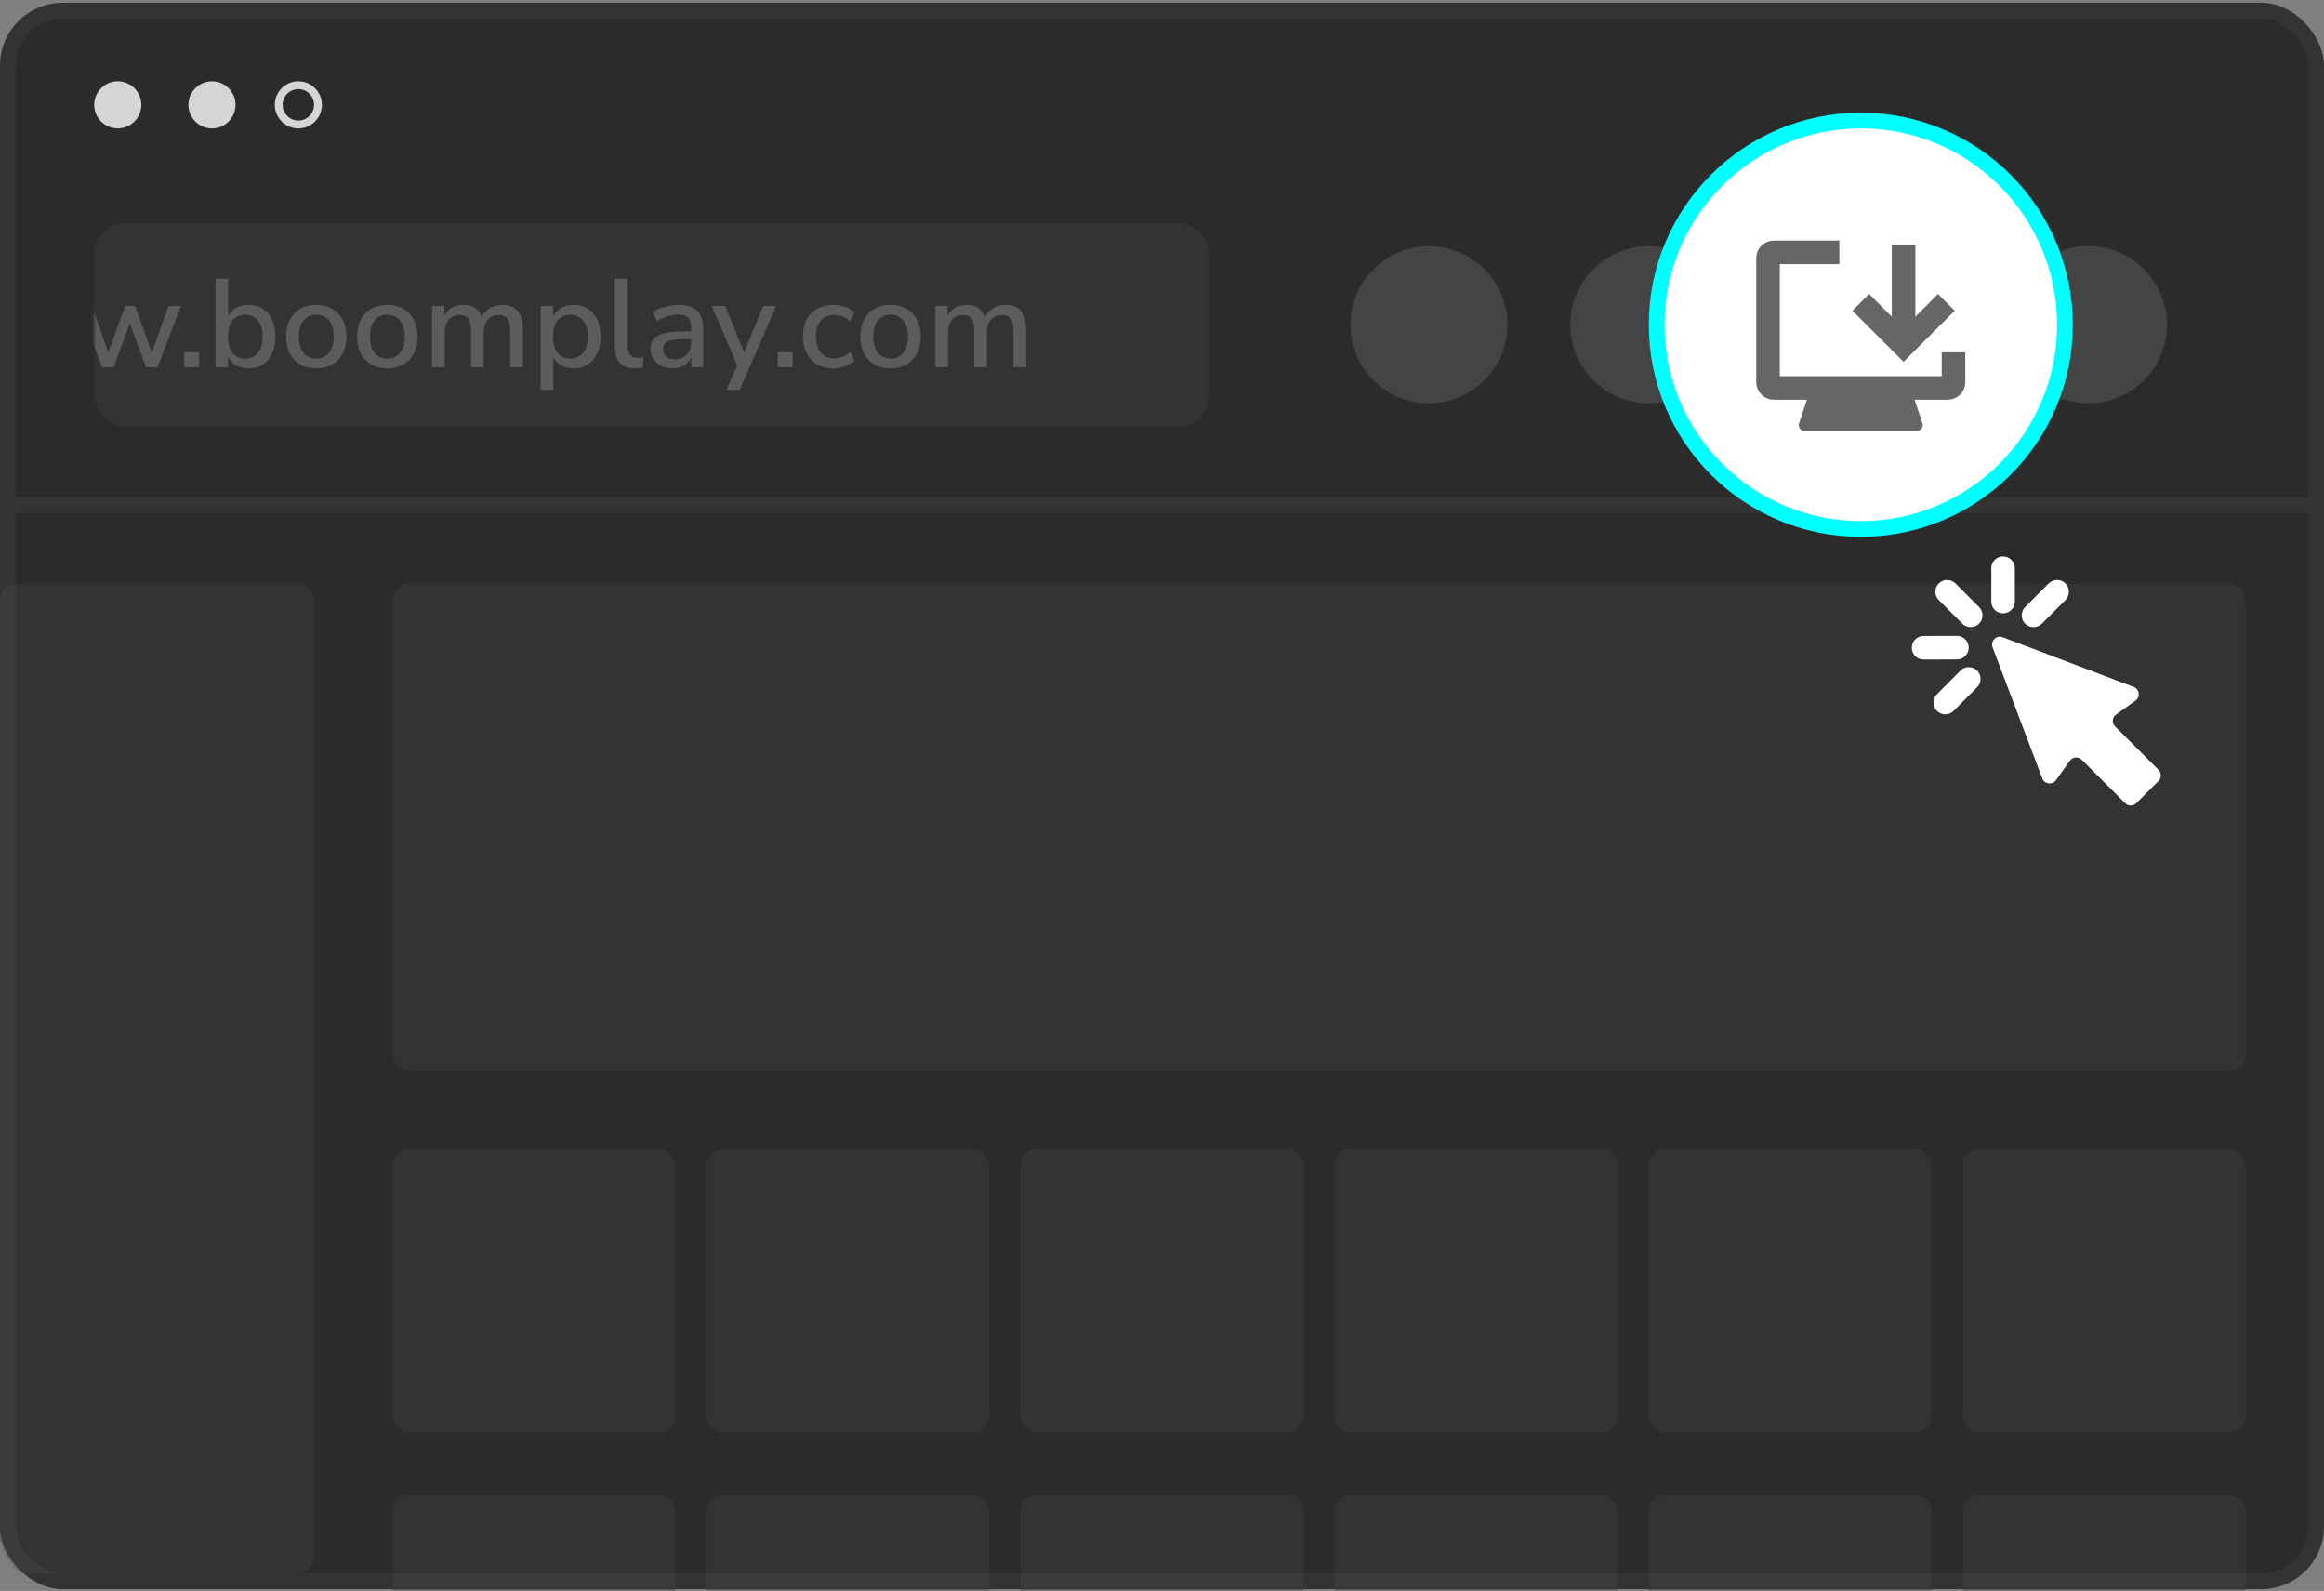 <svg width="640" height="438" viewBox="0 0 640 438" fill="none" xmlns="http://www.w3.org/2000/svg">
<rect x="0" y="0" width="640" height="438" fill="#808080" stroke="none"/>
<rect y="0.757" width="640" height="436.757" rx="17.297" fill="#2B2B2B"/>
<mask id="mask0_467_23242" style="mask-type:alpha" maskUnits="userSpaceOnUse" x="0" y="0" width="640" height="438">
<rect y="0.757" width="640" height="436.757" rx="17.297" fill="#2B2B2B"/>
</mask>
<g mask="url(#mask0_467_23242)">
<rect y="160.757" width="86.487" height="272.432" rx="4.324" fill="#333333"/>
<rect x="108.108" y="160.757" width="510.27" height="134.054" rx="4.324" fill="#333333"/>
<rect x="108.108" y="316.432" width="77.838" height="77.838" rx="4.324" fill="#333333"/>
<rect x="194.595" y="316.432" width="77.838" height="77.838" rx="4.324" fill="#333333"/>
<rect x="281.082" y="316.432" width="77.838" height="77.838" rx="4.324" fill="#333333"/>
<rect x="367.568" y="316.432" width="77.838" height="77.838" rx="4.324" fill="#333333"/>
<rect x="454.054" y="316.432" width="77.838" height="77.838" rx="4.324" fill="#333333"/>
<rect x="540.541" y="316.432" width="77.838" height="77.838" rx="4.324" fill="#333333"/>
<rect x="108.108" y="411.568" width="77.838" height="77.838" rx="4.324" fill="#333333"/>
<rect x="194.595" y="411.568" width="77.838" height="77.838" rx="4.324" fill="#333333"/>
<rect x="281.082" y="411.568" width="77.838" height="77.838" rx="4.324" fill="#333333"/>
<rect x="367.568" y="411.568" width="77.838" height="77.838" rx="4.324" fill="#333333"/>
<rect x="454.054" y="411.568" width="77.838" height="77.838" rx="4.324" fill="#333333"/>
<rect x="540.541" y="411.568" width="77.838" height="77.838" rx="4.324" fill="#333333"/>
</g>
<path d="M4.325 139.135H635.676" stroke="white" stroke-opacity="0.04" stroke-width="4.324"/>
<g opacity="0.8">
<circle cx="32.432" cy="28.865" r="6.486" fill="white"/>
<circle cx="58.378" cy="28.865" r="6.486" fill="white"/>
<circle cx="82.162" cy="28.865" r="5.405" stroke="white" stroke-width="2.162"/>
</g>
<rect x="25.946" y="61.297" width="307.027" height="56.216" rx="8.649" fill="#333333"/>
<mask id="mask1_467_23242" style="mask-type:alpha" maskUnits="userSpaceOnUse" x="25" y="61" width="308" height="57">
<rect x="25.946" y="61.297" width="307.027" height="56.216" rx="8.649" fill="#333333"/>
</mask>
<g mask="url(#mask1_467_23242)">
<path opacity="0.2" d="M-146.733 101.108V76.719H-143.239V86.855C-142.662 85.886 -141.89 85.16 -140.921 84.676C-139.929 84.168 -138.822 83.915 -137.6 83.915C-133.61 83.915 -131.615 86.175 -131.615 90.695V101.108H-135.109V90.903C-135.109 89.45 -135.397 88.389 -135.974 87.72C-136.527 87.051 -137.404 86.717 -138.603 86.717C-140.01 86.717 -141.14 87.166 -141.993 88.066C-142.824 88.942 -143.239 90.107 -143.239 91.56V101.108H-146.733ZM-119.605 101.419C-121.726 101.419 -123.306 100.877 -124.344 99.793C-125.382 98.71 -125.901 97.141 -125.901 95.089V86.924H-129.187V84.226H-125.901V79.141H-122.407V84.226H-117.183V86.924H-122.407V94.812C-122.407 96.034 -122.153 96.957 -121.646 97.579C-121.115 98.202 -120.262 98.513 -119.086 98.513C-118.717 98.513 -118.359 98.479 -118.013 98.41C-117.667 98.317 -117.321 98.214 -116.975 98.098L-116.422 100.727C-116.768 100.935 -117.252 101.097 -117.875 101.212C-118.475 101.35 -119.051 101.419 -119.605 101.419ZM-107.645 101.419C-109.767 101.419 -111.347 100.877 -112.385 99.793C-113.422 98.71 -113.941 97.141 -113.941 95.089V86.924H-117.228V84.226H-113.941V79.141H-110.447V84.226H-105.224V86.924H-110.447V94.812C-110.447 96.034 -110.194 96.957 -109.686 97.579C-109.156 98.202 -108.302 98.513 -107.126 98.513C-106.757 98.513 -106.4 98.479 -106.054 98.41C-105.708 98.317 -105.362 98.214 -105.016 98.098L-104.462 100.727C-104.808 100.935 -105.293 101.097 -105.915 101.212C-106.515 101.35 -107.092 101.419 -107.645 101.419ZM-102.206 107.335V84.226H-98.781V87.097C-98.296 86.129 -97.558 85.356 -96.567 84.779C-95.575 84.203 -94.433 83.915 -93.142 83.915C-91.643 83.915 -90.34 84.272 -89.233 84.987C-88.103 85.702 -87.238 86.717 -86.638 88.031C-86.015 89.323 -85.704 90.868 -85.704 92.667C-85.704 94.466 -86.015 96.023 -86.638 97.337C-87.238 98.652 -88.103 99.667 -89.233 100.382C-90.34 101.073 -91.643 101.419 -93.142 101.419C-94.387 101.419 -95.506 101.154 -96.498 100.624C-97.466 100.07 -98.204 99.321 -98.712 98.375V107.335H-102.206ZM-94.007 98.721C-92.554 98.721 -91.401 98.202 -90.547 97.164C-89.671 96.126 -89.233 94.627 -89.233 92.667C-89.233 90.707 -89.671 89.219 -90.547 88.204C-91.401 87.166 -92.554 86.647 -94.007 86.647C-95.46 86.647 -96.624 87.166 -97.501 88.204C-98.354 89.219 -98.781 90.707 -98.781 92.667C-98.781 94.627 -98.354 96.126 -97.501 97.164C-96.624 98.202 -95.46 98.721 -94.007 98.721ZM-75.851 101.419C-77.235 101.419 -78.526 101.246 -79.725 100.9C-80.925 100.531 -81.928 100.024 -82.735 99.378L-81.732 97.026C-80.879 97.626 -79.945 98.087 -78.93 98.41C-77.892 98.733 -76.854 98.894 -75.816 98.894C-74.594 98.894 -73.671 98.675 -73.049 98.237C-72.426 97.799 -72.115 97.21 -72.115 96.472C-72.115 95.873 -72.322 95.412 -72.737 95.089C-73.153 94.743 -73.775 94.477 -74.605 94.293L-77.892 93.636C-80.798 93.036 -82.251 91.537 -82.251 89.138C-82.251 87.547 -81.617 86.278 -80.348 85.333C-79.08 84.387 -77.419 83.915 -75.367 83.915C-74.19 83.915 -73.072 84.088 -72.011 84.433C-70.927 84.779 -70.027 85.298 -69.312 85.99L-70.316 88.343C-71.008 87.743 -71.803 87.282 -72.703 86.959C-73.602 86.636 -74.49 86.475 -75.367 86.475C-76.566 86.475 -77.477 86.705 -78.1 87.166C-78.722 87.605 -79.034 88.204 -79.034 88.965C-79.034 90.118 -78.272 90.856 -76.75 91.179L-73.464 91.837C-71.965 92.136 -70.835 92.644 -70.073 93.359C-69.289 94.074 -68.897 95.042 -68.897 96.265C-68.897 97.879 -69.532 99.148 -70.8 100.07C-72.069 100.97 -73.752 101.419 -75.851 101.419ZM-65.425 88.343V84.226H-61.308V88.343H-65.425ZM-65.425 101.108V96.991H-61.308V101.108H-65.425ZM-55.324 103.391L-57.988 102.596L-49.097 74.989L-46.399 75.785L-55.324 103.391ZM-46.574 103.391L-49.238 102.596L-40.347 74.989L-37.649 75.785L-46.574 103.391ZM-32.335 101.108L-38.77 84.226H-35.172L-30.64 97.026L-25.97 84.226H-23.271L-18.67 97.095L-14.069 84.226H-10.644L-17.079 101.108H-20.262L-24.724 89.034L-29.152 101.108H-32.335ZM-2.099 101.108L-8.533 84.226H-4.935L-0.404 97.026L4.267 84.226H6.965L11.566 97.095L16.167 84.226H19.592L13.158 101.108H9.975L5.512 89.034L1.084 101.108H-2.099ZM28.138 101.108L21.703 84.226H25.301L29.833 97.026L34.503 84.226H37.202L41.803 97.095L46.404 84.226H49.829L43.394 101.108H40.211L35.749 89.034L31.32 101.108H28.138ZM50.724 101.108V96.991H54.84V101.108H50.724ZM68.412 101.419C67.121 101.419 65.979 101.131 64.987 100.555C63.996 99.978 63.258 99.205 62.773 98.237V101.108H59.348V76.719H62.842V86.959C63.35 86.036 64.088 85.298 65.056 84.745C66.048 84.191 67.167 83.915 68.412 83.915C69.911 83.915 71.214 84.272 72.321 84.987C73.451 85.702 74.316 86.717 74.916 88.031C75.539 89.323 75.85 90.868 75.85 92.667C75.85 94.466 75.539 96.023 74.916 97.337C74.316 98.652 73.451 99.667 72.321 100.382C71.214 101.073 69.911 101.419 68.412 101.419ZM67.547 98.721C69 98.721 70.153 98.202 71.007 97.164C71.883 96.126 72.321 94.627 72.321 92.667C72.321 90.707 71.883 89.219 71.007 88.204C70.153 87.166 69 86.647 67.547 86.647C66.094 86.647 64.93 87.166 64.053 88.204C63.2 89.219 62.773 90.707 62.773 92.667C62.773 94.627 63.2 96.126 64.053 97.164C64.93 98.202 66.094 98.721 67.547 98.721ZM87.122 101.419C85.415 101.419 83.939 101.062 82.694 100.347C81.448 99.632 80.48 98.629 79.788 97.337C79.119 96.023 78.784 94.466 78.784 92.667C78.784 90.868 79.119 89.323 79.788 88.031C80.48 86.717 81.448 85.702 82.694 84.987C83.939 84.272 85.415 83.915 87.122 83.915C88.782 83.915 90.235 84.272 91.481 84.987C92.726 85.702 93.695 86.717 94.386 88.031C95.078 89.323 95.424 90.868 95.424 92.667C95.424 94.466 95.078 96.023 94.386 97.337C93.695 98.629 92.726 99.632 91.481 100.347C90.235 101.062 88.782 101.419 87.122 101.419ZM87.122 98.721C88.552 98.721 89.705 98.202 90.581 97.164C91.457 96.126 91.896 94.627 91.896 92.667C91.896 90.707 91.457 89.219 90.581 88.204C89.705 87.166 88.552 86.647 87.122 86.647C85.669 86.647 84.504 87.166 83.628 88.204C82.751 89.219 82.313 90.707 82.313 92.667C82.313 94.627 82.751 96.126 83.628 97.164C84.504 98.202 85.669 98.721 87.122 98.721ZM106.682 101.419C104.976 101.419 103.5 101.062 102.254 100.347C101.009 99.632 100.04 98.629 99.348 97.337C98.68 96.023 98.345 94.466 98.345 92.667C98.345 90.868 98.68 89.323 99.348 88.031C100.04 86.717 101.009 85.702 102.254 84.987C103.5 84.272 104.976 83.915 106.682 83.915C108.343 83.915 109.796 84.272 111.041 84.987C112.287 85.702 113.255 86.717 113.947 88.031C114.639 89.323 114.985 90.868 114.985 92.667C114.985 94.466 114.639 96.023 113.947 97.337C113.255 98.629 112.287 99.632 111.041 100.347C109.796 101.062 108.343 101.419 106.682 101.419ZM106.682 98.721C108.112 98.721 109.266 98.202 110.142 97.164C111.018 96.126 111.456 94.627 111.456 92.667C111.456 90.707 111.018 89.219 110.142 88.204C109.266 87.166 108.112 86.647 106.682 86.647C105.229 86.647 104.065 87.166 103.188 88.204C102.312 89.219 101.874 90.707 101.874 92.667C101.874 94.627 102.312 96.126 103.188 97.164C104.065 98.202 105.229 98.721 106.682 98.721ZM118.978 101.108V84.226H122.369V86.959C122.876 85.99 123.579 85.241 124.479 84.71C125.378 84.18 126.428 83.915 127.627 83.915C130.21 83.915 131.882 85.045 132.643 87.305C133.174 86.244 133.935 85.414 134.926 84.814C135.918 84.214 137.048 83.915 138.317 83.915C142.099 83.915 143.99 86.175 143.99 90.695V101.108H140.496V90.868C140.496 89.438 140.243 88.389 139.735 87.72C139.251 87.051 138.444 86.717 137.314 86.717C136.045 86.717 135.042 87.166 134.304 88.066C133.566 88.942 133.197 90.141 133.197 91.664V101.108H129.703V90.868C129.703 89.438 129.461 88.389 128.976 87.72C128.492 87.051 127.685 86.717 126.555 86.717C125.286 86.717 124.283 87.166 123.545 88.066C122.83 88.942 122.472 90.141 122.472 91.664V101.108H118.978ZM148.875 107.335V84.226H152.3V87.097C152.785 86.129 153.523 85.356 154.514 84.779C155.506 84.203 156.648 83.915 157.939 83.915C159.438 83.915 160.741 84.272 161.848 84.987C162.978 85.702 163.843 86.717 164.443 88.031C165.066 89.323 165.377 90.868 165.377 92.667C165.377 94.466 165.066 96.023 164.443 97.337C163.843 98.652 162.978 99.667 161.848 100.382C160.741 101.073 159.438 101.419 157.939 101.419C156.694 101.419 155.575 101.154 154.584 100.624C153.615 100.07 152.877 99.321 152.369 98.375V107.335H148.875ZM157.074 98.721C158.527 98.721 159.68 98.202 160.534 97.164C161.41 96.126 161.848 94.627 161.848 92.667C161.848 90.707 161.41 89.219 160.534 88.204C159.68 87.166 158.527 86.647 157.074 86.647C155.621 86.647 154.457 87.166 153.58 88.204C152.727 89.219 152.3 90.707 152.3 92.667C152.3 94.627 152.727 96.126 153.58 97.164C154.457 98.202 155.621 98.721 157.074 98.721ZM174.815 101.419C172.97 101.419 171.586 100.9 170.664 99.863C169.764 98.825 169.315 97.303 169.315 95.296V76.719H172.809V95.089C172.809 97.372 173.743 98.513 175.611 98.513C175.888 98.513 176.141 98.502 176.372 98.479C176.626 98.456 176.879 98.41 177.133 98.341L177.064 101.143C176.28 101.327 175.53 101.419 174.815 101.419ZM185.286 101.419C184.109 101.419 183.06 101.189 182.138 100.727C181.215 100.266 180.477 99.644 179.924 98.859C179.393 98.075 179.128 97.187 179.128 96.196C179.128 94.95 179.439 93.97 180.062 93.255C180.708 92.54 181.757 92.021 183.21 91.698C184.686 91.375 186.669 91.214 189.16 91.214H190.336V90.314C190.336 89 190.06 88.054 189.506 87.478C188.953 86.901 188.042 86.613 186.773 86.613C185.805 86.613 184.836 86.763 183.867 87.063C182.899 87.339 181.907 87.789 180.892 88.412L179.82 85.956C180.696 85.333 181.792 84.837 183.106 84.468C184.421 84.099 185.678 83.915 186.877 83.915C189.183 83.915 190.89 84.468 191.997 85.575C193.104 86.659 193.658 88.366 193.658 90.695V101.108H190.371V98.306C189.956 99.275 189.31 100.036 188.434 100.589C187.557 101.143 186.508 101.419 185.286 101.419ZM185.978 98.929C187.223 98.929 188.261 98.49 189.091 97.614C189.921 96.738 190.336 95.631 190.336 94.293V93.359H189.195C187.511 93.359 186.185 93.44 185.216 93.601C184.271 93.762 183.591 94.039 183.175 94.431C182.783 94.8 182.587 95.319 182.587 95.988C182.587 96.864 182.887 97.579 183.487 98.133C184.086 98.663 184.917 98.929 185.978 98.929ZM200.031 107.335L203.041 100.658L195.983 84.226H199.719L204.909 97.061L210.167 84.226H213.765L203.698 107.335H200.031ZM214.17 101.108V96.991H218.287V101.108H214.17ZM229.557 101.419C227.827 101.419 226.328 101.062 225.059 100.347C223.814 99.609 222.845 98.583 222.153 97.268C221.461 95.93 221.115 94.362 221.115 92.563C221.115 89.888 221.876 87.778 223.399 86.232C224.921 84.687 226.973 83.915 229.557 83.915C230.617 83.915 231.667 84.099 232.705 84.468C233.742 84.837 234.596 85.344 235.265 85.99L234.158 88.446C233.512 87.847 232.797 87.409 232.013 87.132C231.252 86.832 230.525 86.682 229.833 86.682C228.196 86.682 226.927 87.201 226.028 88.239C225.151 89.254 224.713 90.707 224.713 92.598C224.713 94.489 225.151 95.977 226.028 97.061C226.927 98.121 228.196 98.652 229.833 98.652C230.525 98.652 231.252 98.513 232.013 98.237C232.797 97.937 233.512 97.487 234.158 96.888L235.265 99.378C234.596 100.001 233.731 100.497 232.67 100.866C231.632 101.235 230.594 101.419 229.557 101.419ZM245.264 101.419C243.557 101.419 242.081 101.062 240.835 100.347C239.59 99.632 238.621 98.629 237.929 97.337C237.261 96.023 236.926 94.466 236.926 92.667C236.926 90.868 237.261 89.323 237.929 88.031C238.621 86.717 239.59 85.702 240.835 84.987C242.081 84.272 243.557 83.915 245.264 83.915C246.924 83.915 248.377 84.272 249.622 84.987C250.868 85.702 251.837 86.717 252.528 88.031C253.22 89.323 253.566 90.868 253.566 92.667C253.566 94.466 253.22 96.023 252.528 97.337C251.837 98.629 250.868 99.632 249.622 100.347C248.377 101.062 246.924 101.419 245.264 101.419ZM245.264 98.721C246.693 98.721 247.847 98.202 248.723 97.164C249.599 96.126 250.038 94.627 250.038 92.667C250.038 90.707 249.599 89.219 248.723 88.204C247.847 87.166 246.693 86.647 245.264 86.647C243.811 86.647 242.646 87.166 241.769 88.204C240.893 89.219 240.455 90.707 240.455 92.667C240.455 94.627 240.893 96.126 241.769 97.164C242.646 98.202 243.811 98.721 245.264 98.721ZM257.559 101.108V84.226H260.95V86.959C261.457 85.99 262.161 85.241 263.06 84.71C263.959 84.18 265.009 83.915 266.208 83.915C268.791 83.915 270.463 85.045 271.224 87.305C271.755 86.244 272.516 85.414 273.508 84.814C274.499 84.214 275.629 83.915 276.898 83.915C280.68 83.915 282.571 86.175 282.571 90.695V101.108H279.077V90.868C279.077 89.438 278.824 88.389 278.316 87.72C277.832 87.051 277.025 86.717 275.895 86.717C274.626 86.717 273.623 87.166 272.885 88.066C272.147 88.942 271.778 90.141 271.778 91.664V101.108H268.284V90.868C268.284 89.438 268.042 88.389 267.557 87.72C267.073 87.051 266.266 86.717 265.136 86.717C263.867 86.717 262.864 87.166 262.126 88.066C261.411 88.942 261.054 90.141 261.054 91.664V101.108H257.559Z" fill="white"/>
</g>
<rect x="2.162" y="2.919" width="635.676" height="432.433" rx="15.135" stroke="white" stroke-opacity="0.04" stroke-width="4.324"/>
<path d="M562.413 214.29L548.732 178.223C548.071 176.48 549.778 174.773 551.521 175.434L587.588 189.115C589.203 189.728 589.484 191.893 588.078 192.896L582.741 196.709C581.653 197.486 581.524 199.053 582.468 199.997L594.424 211.952C595.268 212.797 595.268 214.166 594.424 215.01L588.308 221.126C587.464 221.97 586.095 221.97 585.25 221.126L573.295 209.171C572.35 208.226 570.783 208.355 570.007 209.443L566.194 214.78C565.19 216.186 563.026 215.905 562.413 214.29Z" fill="white"/>
<path d="M560.002 169.406L566.488 162.919" stroke="white" stroke-width="6.486" stroke-linecap="round"/>
<path d="M538.904 178.302L529.731 178.332" stroke="white" stroke-width="6.486" stroke-linecap="round"/>
<path d="M551.615 165.606V156.433" stroke="white" stroke-width="6.486" stroke-linecap="round"/>
<path d="M542.704 169.406L536.218 162.92" stroke="white" stroke-width="6.486" stroke-linecap="round"/>
<path d="M542.174 186.908L535.709 193.416" stroke="white" stroke-width="6.486" stroke-linecap="round"/>
<circle cx="393.514" cy="89.405" r="21.622" fill="#444444"/>
<circle cx="454.054" cy="89.405" r="21.622" fill="#444444"/>
<circle cx="575.135" cy="89.405" r="21.622" fill="#444444"/>
<circle cx="512.433" cy="89.405" r="56.218" fill="white" stroke="#00FFFF" stroke-width="4.32"/>
<path d="M524.221 67.513V91.089" stroke="#666666" stroke-width="6.486"/>
<path d="M512.432 83.233L524.22 95.02L536.008 83.233" stroke="#666666" stroke-width="6.486"/>
<path d="M495.439 116.527L498.32 107.882C498.534 107.24 499.135 106.807 499.811 106.807H525.051C525.727 106.807 526.328 107.24 526.542 107.882L529.423 116.527C529.763 117.544 529.005 118.595 527.932 118.595H496.93C495.857 118.595 495.099 117.544 495.439 116.527Z" fill="#666666"/>
<path d="M506.539 69.477H488.464C487.596 69.477 486.892 70.18 486.892 71.048V105.233C486.892 106.101 487.596 106.805 488.464 106.805H536.401C537.269 106.805 537.973 106.101 537.973 105.233V96.982" stroke="#666666" stroke-width="6.486"/>
</svg>
